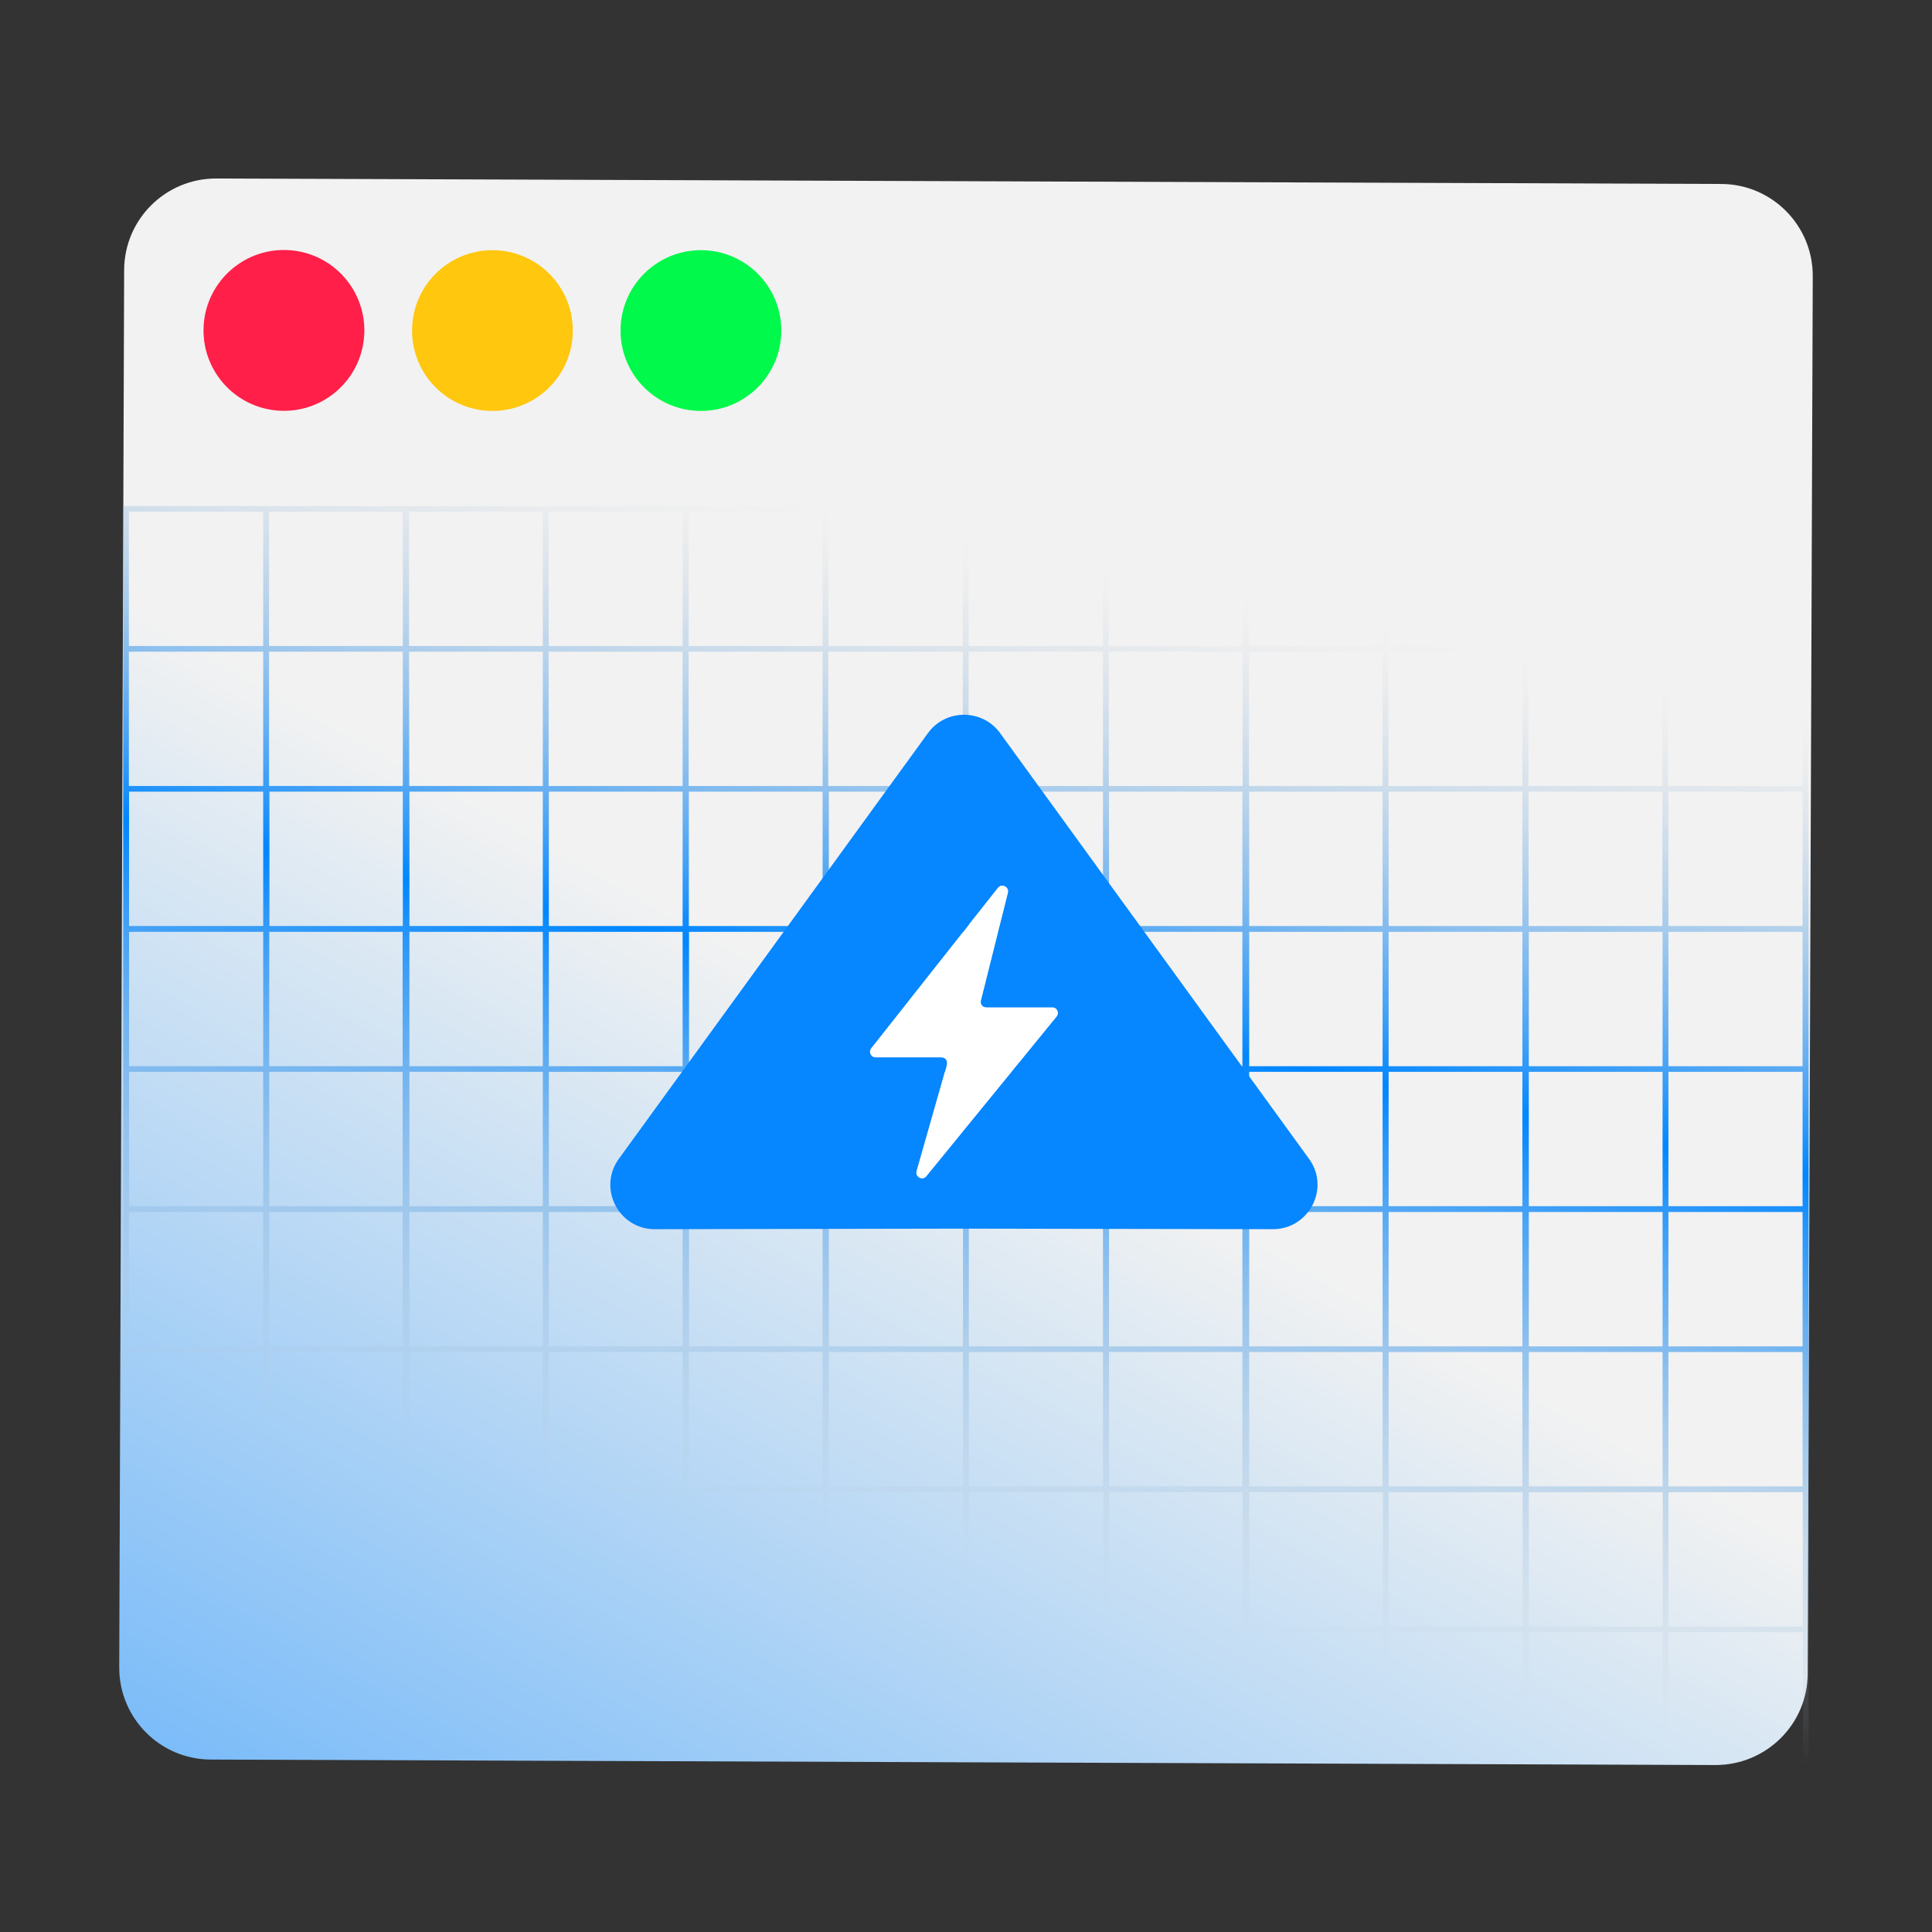 <svg xmlns="http://www.w3.org/2000/svg" xmlns:xlink="http://www.w3.org/1999/xlink" id="Layer_1" x="0" y="0" version="1.1" viewBox="0 0 1024 1024" xml:space="preserve" style="enable-background:new 0 0 1024 1024"><rect x="0" y="0" width="1024" height="1024" fill="#333333" stroke="none"/><style type="text/css">.st0{fill:url(#path11_1_)}.st1{fill:#ff1f48}.st2{fill:#ffc70e}.st3{fill:#00f94a}.st4{fill:url(#SVGID_1_)}.st5{fill:#0686ff}.st6{fill:#fff}</style><g xmlns:cc="http://creativecommons.org/ns#" xmlns:dc="http://purl.org/dc/elements/1.1/" xmlns:inkscape="http://www.inkscape.org/namespaces/inkscape" xmlns:rdf="http://www.w3.org/1999/02/22-rdf-syntax-ns#" xmlns:sodipodi="http://sodipodi.sourceforge.net/DTD/sodipodi-0.dtd" xmlns:svg="http://www.w3.org/2000/svg" id="orca" inkscape:version="0.92.3 (2405546, 2018-03-11)" sodipodi:docname="orca.svg"><linearGradient id="path11_1_" x1="-29.852" x2="489.292" y1="1484.179" y2="555.606" gradientUnits="userSpaceOnUse"><stop offset="0" style="stop-color:#0686ff"/><stop offset=".275" style="stop-color:#43a2fc"/><stop offset=".908" style="stop-color:#dbe8f3"/><stop offset="1" style="stop-color:#f2f2f2"/></linearGradient><path id="path11" d="M909.3,935.5l-797.6-2.9c-26.9-0.1-48.6-22-48.5-48.9l2.6-740.6 c0.1-26.9,22-48.6,48.9-48.5l797.6,2.9c26.9,0.1,48.6,22,48.5,48.9L958.1,887C958.1,913.8,936.2,935.5,909.3,935.5z" class="st0" inkscape:connector-curvature="0"/><ellipse cx="150.4" cy="175.2" class="st1" rx="42.6" ry="42.6" transform="matrix(7.088901e-02 -0.998 0.998 7.088901e-02 -35.021 312.802)"/><circle cx="261" cy="175.2" r="42.6" class="st2"/><circle cx="371.5" cy="175.2" r="42.6" class="st3"/></g><g><linearGradient id="SVGID_1_" x1="576.427" x2="463.747" y1="722.976" y2="190.507" gradientTransform="matrix(1 0 0 -1 0 1021.89)" gradientUnits="userSpaceOnUse"><stop offset="0" style="stop-color:#ccc;stop-opacity:0"/><stop offset=".438" style="stop-color:#0086ff"/><stop offset="1" style="stop-color:#ccc;stop-opacity:0"/></linearGradient><path d="M958.4,416.6v-71.2v-3v-74.2h-74.3h-3H810h-3.2h-71.1h-3h-70.9h-3.4h-70.9h-3h-71.3h-3h-71.3h-3H365h-3.2 h-71.1h-3h-70.9h-3.4h-70.9h-3H65.3v74.2v3v71.2v3v71.2v3V565v3v71.2v3v71.2v3v74.2h0.1v71.2v3V939h74.3h3h70.9h3.4h70.9h3H362h3.2 h71.1h3h71.3h3h71.3h3h70.9h3.4H733h3h71h3.2h71.1h3h74.3v-74.2v-3v-71.2v-3v-71.2v-3v-71.2v-3V568v-3v-71.2v-3v-74.2L958.4,416.6 L958.4,416.6z M884.3,716.6h71.1v71.2h-71.1V716.6z M884.3,713.6v-71.2h71.1v71.2H884.3z M884.3,639.3v-71.2h71.1v71.2H884.3z M884.3,565.1v-71.2h71.1v71.2H884.3z M955.4,419.6v71.2h-71.1v-71.2L955.4,419.6L955.4,419.6z M884.2,271.2h71.2v71.2h-71.2V271.2 z M884.2,345.4h71.2v71.2h-71.2h-0.1L884.2,345.4L884.2,345.4z M810.3,716.6h70.9v71.2h-70.9V716.6z M810.3,713.6v-71.2h70.9v71.2 H810.3z M810.3,639.3v-71.2h70.9v71.2H810.3z M810.3,565.1v-71.2h70.9v71.2H810.3z M881.1,419.6v71.2h-70.9v-71.2L881.1,419.6 L881.1,419.6z M810.1,271.2h71v71.2h-71V271.2z M810.1,345.4h71v71.2h-70.9h-0.1V345.4z M736,716.6h70.9v71.2H736V716.6z M736,713.6v-71.2h70.9v71.2H736z M736,639.3v-71.2h70.9v71.2H736z M736,565.1v-71.2h70.9v71.2H736z M806.9,419.6v71.2H736v-71.2 L806.9,419.6L806.9,419.6z M735.9,271.2h71v71.2h-71V271.2z M735.9,345.4h71v71.2H736h-0.1V345.4z M662.1,716.6h70.7v71.2h-70.7 V716.6z M662.1,713.6v-71.2h70.7v71.2H662.1z M662.1,639.3v-71.2h70.7v71.2H662.1z M662.1,565.1v-71.2h70.7v71.2H662.1z M732.8,419.6v71.2h-70.7v-71.2L732.8,419.6L732.8,419.6z M661.9,271.2h70.9v71.2h-70.9V271.2z M661.9,345.4h70.9v71.2h-70.7H662 v-71.2H661.9z M587.8,716.6h70.7v71.2h-70.7V716.6z M587.8,713.6v-71.2h70.7v71.2H587.8z M587.8,639.3v-71.2h70.7v71.2H587.8z M587.8,565.1v-71.2h70.7v71.2H587.8z M658.5,419.6v71.2h-70.7v-71.2L658.5,419.6L658.5,419.6z M587.7,271.2h70.9v71.2h-70.9V271.2 z M587.7,345.4h70.9v71.2h-70.8h-0.1L587.7,345.4L587.7,345.4z M513.5,716.6h71.1v71.2h-71.1V716.6z M513.5,713.6v-71.2h71.1v71.2 H513.5z M513.5,639.3v-71.2h71.1v71.2H513.5z M513.5,565.1v-71.2h71.1v71.2H513.5z M584.6,419.6v71.2h-71.1v-71.2L584.6,419.6 L584.6,419.6z M513.4,271.2h71.2v71.2h-71.2V271.2z M513.4,345.4h71.2v71.2h-71.1h-0.1L513.4,345.4L513.4,345.4z M439.3,716.6h71.1 v71.2h-71.1V716.6z M439.3,713.6v-71.2h71.1v71.2H439.3z M439.3,639.3v-71.2h71.1v71.2H439.3z M439.3,565.1v-71.2h71.1v71.2H439.3z M510.4,419.6v71.2h-71.1v-71.2L510.4,419.6L510.4,419.6z M439.1,271.2h71.2v71.2h-71.2L439.1,271.2L439.1,271.2z M439.1,345.4 h71.2v71.2h-71.2H439v-71.2H439.1z M365.2,716.6H436v71.2h-70.9v-71.2H365.2z M365.2,713.6v-71.2H436v71.2H365.2z M365.2,639.3 v-71.2H436v71.2H365.2z M365.2,565.1v-71.2H436v71.2H365.2z M436,419.6v71.2h-70.9v-71.2L436,419.6L436,419.6z M365,271.2h71v71.2 h-71V271.2z M365,345.4h71v71.2h-70.9H365V345.4z M290.9,716.6h70.9v71.2h-70.9V716.6z M290.9,713.6v-71.2h70.9v71.2H290.9z M290.9,639.3v-71.2h70.9v71.2H290.9z M290.9,565.1v-71.2h70.9v71.2H290.9z M361.8,419.6v71.2h-70.9v-71.2L361.8,419.6L361.8,419.6 z M290.8,271.2h71v71.2h-71V271.2z M290.8,345.4h71v71.2h-70.9h-0.1V345.4z M217,716.6h70.7v71.2H217V716.6z M217,713.6v-71.2h70.7 v71.2H217z M217,639.3v-71.2h70.7v71.2H217z M217,565.1v-71.2h70.7v71.2H217z M287.7,419.6v71.2H217v-71.2L287.7,419.6L287.7,419.6 z M216.8,271.2h70.9v71.2h-70.9L216.8,271.2L216.8,271.2z M216.8,345.4h70.9v71.2H217h-0.1L216.8,345.4L216.8,345.4z M142.7,716.6 h70.7v71.2h-70.7V716.6z M142.7,713.6v-71.2h70.7v71.2H142.7z M142.7,639.3v-71.2h70.7v71.2H142.7z M142.7,565.1v-71.2h70.7v71.2 H142.7z M213.5,419.6v71.2h-70.7v-71.2L213.5,419.6L213.5,419.6z M142.6,271.2h70.9v71.2h-70.9V271.2z M142.6,345.4h70.9v71.2 h-70.8h-0.1L142.6,345.4L142.6,345.4z M68.4,716.6h71.1v71.2H68.4V716.6z M68.4,713.6v-71.2h71.1v71.2H68.4z M68.4,639.3v-71.2 h71.1v71.2H68.4z M68.4,565.1v-71.2h71.1v71.2H68.4z M139.5,419.6v71.2H68.4v-71.2L139.5,419.6L139.5,419.6z M68.3,271.2h71.2v71.2 H68.3V271.2z M68.3,345.4h71.2v71.2H68.3V345.4z M139.7,936.3H68.4v-71.2h71.2L139.7,936.3L139.7,936.3z M68.4,862.1v-71.2h71.2 h0.1v71.2H68.4z M213.6,936.3h-70.9v-71.2h70.9V936.3z M142.7,862.1v-71.2h70.7h0.1v71.2H142.7z M287.9,936.3H217v-71.2h70.9V936.3 z M217,862.1v-71.2h70.8h0.1v71.2H217z M361.9,936.3h-71v-71.2h71V936.3z M290.9,862.1v-71.2h70.9h0.1v71.2H290.9z M436.2,936.3 h-71v-71.2h71V936.3z M365.2,862.1v-71.2h70.9h0.1v71.2H365.2z M510.5,936.3h-71.2v-71.2h71.2V936.3z M439.3,862.1v-71.2h71.1h0.1 v71.2H439.3z M584.7,936.3h-71.2v-71.2h71.2V936.3z M513.5,862.1v-71.2h71.2h0.1v71.2H513.5z M658.7,936.3h-70.9v-71.2h70.9V936.3z M587.8,862.1v-71.2h70.7h0.1v71.2H587.8z M732.9,936.3H662v-71.2h70.9V936.3z M662.1,862.1v-71.2h70.8h0.1v71.2H662.1z M807,936.3 h-71v-71.2h71V936.3z M736,862.1v-71.2h70.9h0.1v71.2H736z M881.3,936.3h-71v-71.2h71V936.3z M810.3,862.1v-71.2h70.9h0.1v71.2 H810.3z M955.6,936.3h-71.2v-71.2h71.2V936.3z M884.3,862.1v-71.2h71.2v71.2H884.3z" class="st4"/></g><path d="M693.8,614.2L530.1,388.6c-9.4-13-28.9-13-38.3,0L328,614.2c-11.3,15.6-0.1,37.4,19.2,37.3l163.7-0.3l163.7,0.3	C693.9,651.5,705.1,629.7,693.8,614.2z M559.9,538.8l-69,84.6c-2,2.5-6,0.4-5.1-2.7l16.1-56.5c0.5-1.9-0.9-3.8-2.8-3.8h-35	c-2.5,0-3.9-2.9-2.3-4.8l67.1-85c2-2.5,6-0.5,5.2,2.6l-14.3,57.1c-0.5,1.9,0.9,3.7,2.9,3.7h35C560.1,533.9,561.4,536.8,559.9,538.8z" class="st5"/><path d="M560,538.8l-69,84.6c-2,2.5-6,0.4-5.1-2.7l16.1-56.5c0.5-1.9-0.9-3.8-2.8-3.8h-35c-2.5,0-3.9-2.9-2.3-4.8	l67.1-85c2-2.5,6-0.5,5.2,2.6l-14.3,57.1c-0.5,1.9,0.9,3.7,2.9,3.7h35C560.2,533.9,561.6,536.8,560,538.8z" class="st6"/></svg>